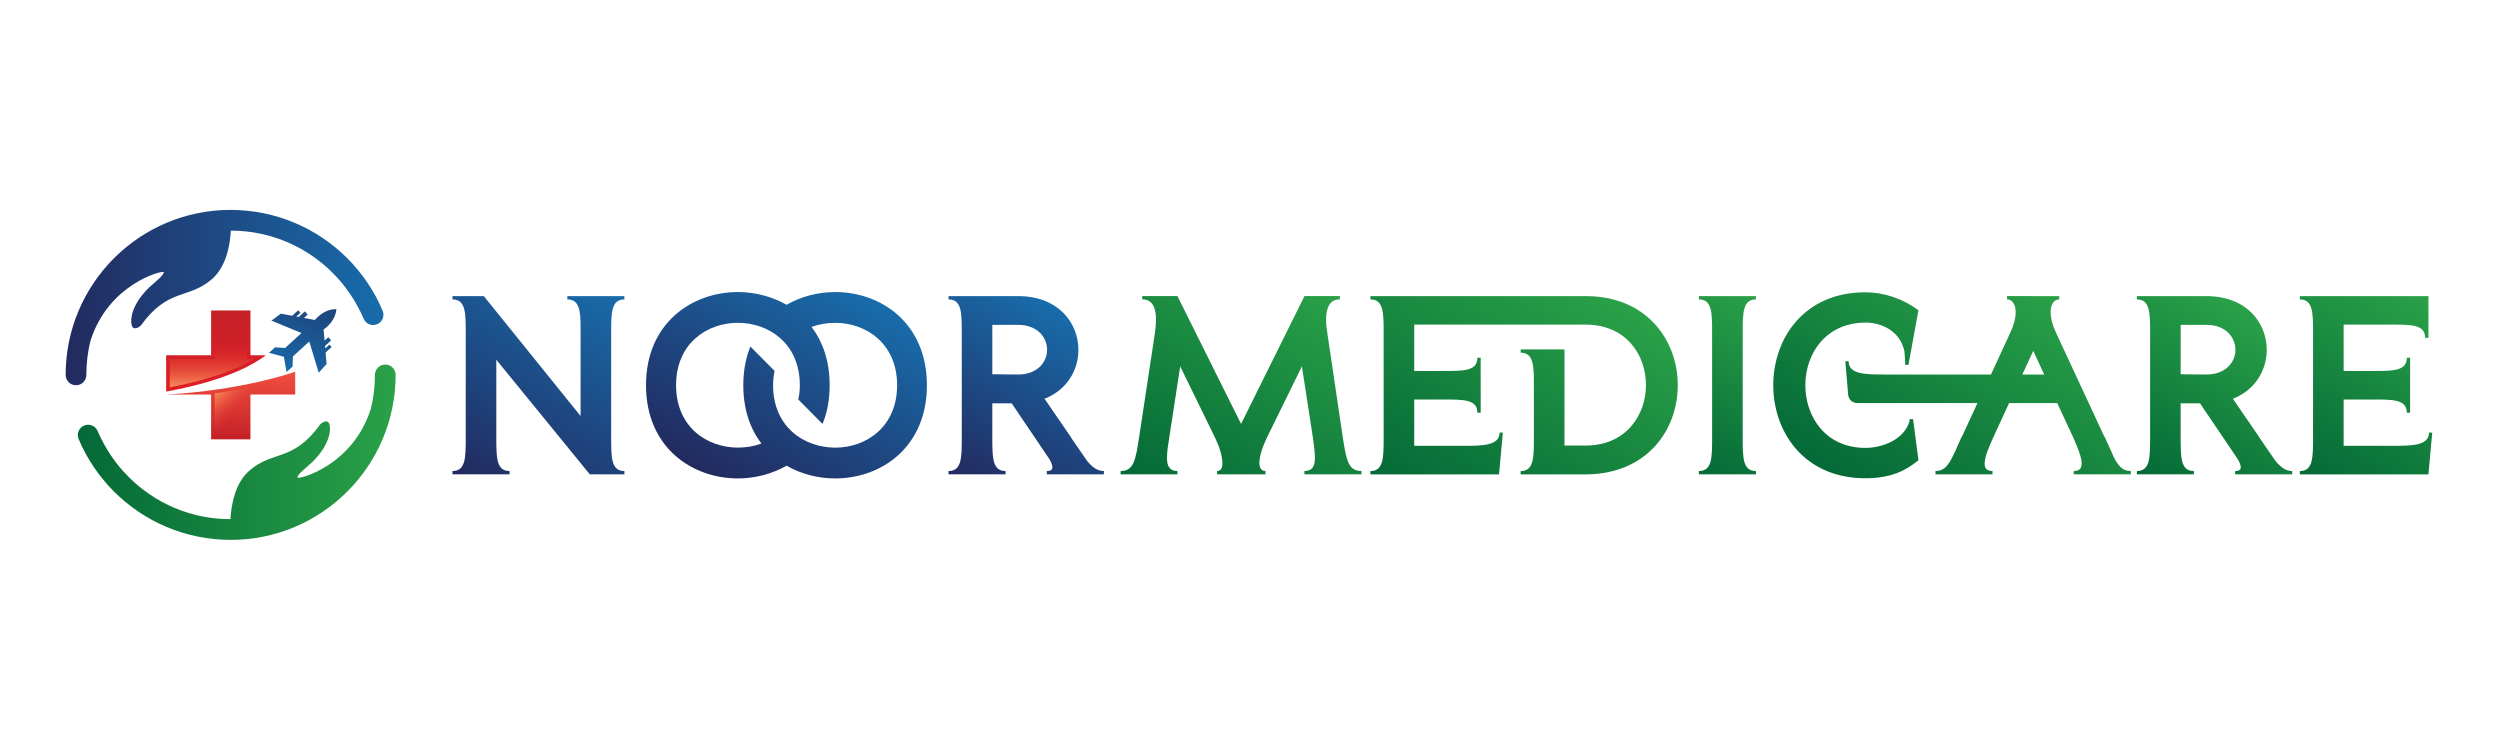 <?xml version="1.0" encoding="utf-8"?>
<!-- Generator: Adobe Illustrator 26.0.0, SVG Export Plug-In . SVG Version: 6.00 Build 0)  -->
<svg version="1.1" id="Layer_1" xmlns="http://www.w3.org/2000/svg" xmlns:xlink="http://www.w3.org/1999/xlink" x="0px" y="0px"
	 viewBox="0 0 7200 2160" style="enable-background:new 0 0 7200 2160;" xml:space="preserve">
<style type="text/css">
	.st0{fill:url(#SVGID_1_);}
	.st1{fill:url(#SVGID_00000084491114945440778530000016548568695272732321_);}
	.st2{fill:url(#XMLID_00000069383093337950475650000002025999816903263659_);}
	.st3{fill:url(#XMLID_00000072994263599987652780000003527779898008407455_);}
	.st4{fill:url(#XMLID_00000120533132525915669100000002297950952013092278_);}
	.st5{fill:url(#XMLID_00000140009891594986813640000000105339195439552675_);}
	.st6{fill-rule:evenodd;clip-rule:evenodd;fill:url(#SVGID_00000023988294133718948410000002180470284699991454_);}
	.st7{fill:url(#SVGID_00000176754746865578666360000009561151428331227305_);}
	.st8{fill:url(#SVGID_00000056428577499348359480000007947638950897637786_);}
	.st9{fill:url(#SVGID_00000137821624852847572610000001474356222549147011_);}
	.st10{fill:url(#SVGID_00000112592046001036138830000010924391875181755831_);}
	.st11{fill:url(#SVGID_00000162331163904497601470000008431041109078331577_);}
	.st12{fill:url(#SVGID_00000181784828696791910820000000140917152161504388_);}
	.st13{fill:url(#SVGID_00000054966979995555316360000011461951459240948385_);}
	.st14{fill:url(#SVGID_00000148650587711718228860000002587331407218086534_);}
	.st15{fill:url(#SVGID_00000002354829274937467330000007609047565076123295_);}
</style>
<g>
	<g>
		<linearGradient id="SVGID_1_" gradientUnits="userSpaceOnUse" x1="224.209" y1="1302.356" x2="1139.414" y2="1302.356">
			<stop  offset="0" style="stop-color:#046937"/>
			<stop  offset="1" style="stop-color:#2AA148"/>
		</linearGradient>
		<path class="st0" d="M1079.8,1079.7c0-16.5,13.4-29.8,29.8-29.8c16.5,0,29.8,13.4,29.8,29.8c0,131.2-53.2,250-139.2,336
			c-86,86-204.8,139.2-336,139.2c-15.7,0-31.7-0.9-48.1-2.5c-16.1-1.6-32-4.1-47.6-7.3c-15.5-3.2-30.6-7-45.2-11.6
			c-14.8-4.6-29.5-10-43.9-16.1c-14.9-6.3-28.7-12.9-41.5-19.8v-0.1c-14-7.6-27.1-15.5-39.3-23.8c-12.2-8.2-24.3-17.4-36.5-27.4
			c-12.3-10.2-23.6-20.4-33.9-30.6c-10.2-10.2-20.5-21.5-30.6-33.9c-10-12.1-19.1-24.3-27.3-36.5c-8.6-12.8-16.6-25.9-23.9-39.3
			c-6.9-12.8-13.6-26.6-19.9-41.5c-6.4-15.1,0.7-32.5,15.8-38.9c15.1-6.4,32.5,0.7,38.9,15.8c4.9,11.7,10.8,23.7,17.5,36.1
			c6.5,11.9,13.4,23.4,20.9,34.4c7.8,11.5,15.7,22.2,23.8,32c8,9.7,17,19.5,26.9,29.5c9.9,9.9,19.8,18.9,29.5,26.9
			c9.8,8.1,20.5,16.1,32,23.9c11.5,7.8,23,14.8,34.4,21l0-0.1c12.4,6.7,24.4,12.6,36.1,17.5c12.3,5.2,25.1,9.9,38.4,14
			c13.1,4.1,26.3,7.5,39.6,10.2c13.6,2.8,27.4,4.9,41.5,6.3c13.2,1.3,27.1,2,41.8,2c2.4-42.4,13.5-104.5,55.5-140.5
			c68.2-58.3,124.7-23.6,203.6-132.9c0,0,15.4-14.4,23.6-4.7c6.9,8.1,12,56-46.8,113.6c-12,11.7-46.2,37.8-42.5,45
			c2.9,5.6,160-33.7,211.3-199.7C1075.9,1145.1,1079.8,1112.8,1079.8,1079.7"/>
		
			<linearGradient id="SVGID_00000160166413566728707490000014564723791021942455_" gradientUnits="userSpaceOnUse" x1="189.105" y1="857.014" x2="1104.31" y2="857.014">
			<stop  offset="0" style="stop-color:#222A5F"/>
			<stop  offset="1" style="stop-color:#186CAB"/>
		</linearGradient>
		<path style="fill:url(#SVGID_00000160166413566728707490000014564723791021942455_);" d="M248.7,1079.7
			c0,16.5-13.3,29.8-29.8,29.8c-16.5,0-29.8-13.4-29.8-29.8c0-131.2,53.2-250,139.2-336c86-86,204.8-139.2,336-139.2
			c15.7,0,31.7,0.9,48.1,2.5c16.1,1.6,32,4.1,47.6,7.3c15.5,3.2,30.6,7.1,45.2,11.6c14.8,4.6,29.5,10,43.9,16.1
			c14.9,6.3,28.7,12.9,41.5,19.8v0.1c14,7.6,27.1,15.5,39.3,23.8c12.2,8.2,24.3,17.4,36.5,27.4c12.3,10.2,23.6,20.4,33.9,30.6
			c10.2,10.2,20.5,21.5,30.6,33.9c10,12.1,19.1,24.3,27.3,36.5c8.6,12.8,16.6,25.9,23.9,39.3c6.9,12.8,13.6,26.6,19.9,41.5
			c6.4,15.1-0.7,32.5-15.8,38.9c-15.1,6.4-32.5-0.7-38.9-15.8c-4.9-11.7-10.8-23.7-17.5-36.1c-6.5-11.9-13.5-23.4-20.9-34.4
			c-7.8-11.5-15.7-22.2-23.8-32c-8-9.7-17-19.5-26.9-29.5c-9.9-9.9-19.8-18.9-29.5-26.9c-9.8-8.1-20.5-16.1-32-23.9
			c-11.5-7.8-23-14.8-34.4-21l0,0.1c-12.4-6.7-24.4-12.6-36.1-17.5c-12.3-5.2-25.1-9.9-38.4-14c-13.1-4.1-26.3-7.5-39.6-10.2
			c-13.6-2.8-27.4-4.9-41.5-6.3c-13.2-1.3-27.1-2-41.8-2c-2.4,42.4-13.5,104.5-55.5,140.5C541,863,484.5,828.3,405.6,937.5
			c0,0-15.4,14.4-23.6,4.7c-6.9-8.1-12-56,46.8-113.6c12-11.7,46.2-37.8,42.5-45c-2.9-5.6-160,33.7-211.3,199.8
			C252.6,1014.3,248.7,1046.6,248.7,1079.7"/>
		<g id="XMLID_00000092451348384954107810000002601232006996313787_">
			
				<linearGradient id="XMLID_00000092429853050377762270000003765690670165139333_" gradientUnits="userSpaceOnUse" x1="18684.045" y1="-1906.381" x2="18684.045" y2="-2101.115" gradientTransform="matrix(-1 0 0 -1 19348.305 -835.874)">
				<stop  offset="0" style="stop-color:#F04F3F"/>
				<stop  offset="1" style="stop-color:#C42127"/>
			</linearGradient>
			
				<path id="XMLID_00000059282346370101848990000012746800851176856224_" style="fill:url(#XMLID_00000092429853050377762270000003765690670165139333_);" d="
				M608,1136.3v128.9l113.3,0l0-128.9h128.9v-65.8c0,0-147.9,53.6-371.8,65.8L608,1136.3z"/>
			
				<linearGradient id="XMLID_00000168812467946817458500000018063776803159416461_" gradientUnits="userSpaceOnUse" x1="18585.873" y1="-2039.013" x2="18692.951" y2="-1931.934" gradientTransform="matrix(-1 0 0 -1 19348.305 -835.874)">
				<stop  offset="0.388" style="stop-color:#E01F26;stop-opacity:0"/>
				<stop  offset="1" style="stop-color:#F68D5A"/>
			</linearGradient>
			
				<path id="XMLID_00000072279406870480497140000009598746581980093879_" style="fill:url(#XMLID_00000168812467946817458500000018063776803159416461_);" d="
				M839.7,1125.9H710.8l0,128.9h-92.3V1133c53.4-7.5,98.4-16.5,131.9-24.2c42.6-9.8,73.1-18.8,89.3-24V1125.9z"/>
			
				<linearGradient id="XMLID_00000072261008464986389940000013554624538900274343_" gradientUnits="userSpaceOnUse" x1="18726.291" y1="-1730.001" x2="18726.291" y2="-1963.566" gradientTransform="matrix(-1 0 0 -1 19348.305 -835.874)">
				<stop  offset="0" style="stop-color:#C42127"/>
				<stop  offset="1" style="stop-color:#E01F26"/>
			</linearGradient>
			
				<path id="XMLID_00000056400794150545932140000007477871599651839377_" style="fill:url(#XMLID_00000072261008464986389940000013554624538900274343_);" d="
				M765.6,1023.1h-44.3l0-128.9l-113.3,0v128.9l-129.5,0l0,104.6C533.6,1118.1,681.3,1087.5,765.6,1023.1z"/>
			
				<linearGradient id="XMLID_00000105420189215571872060000006319417979399412127_" gradientUnits="userSpaceOnUse" x1="18737.854" y1="-1740.455" x2="18737.854" y2="-1951.258" gradientTransform="matrix(-1 0 0 -1 19348.305 -835.874)">
				<stop  offset="0.388" style="stop-color:#E01F26;stop-opacity:0"/>
				<stop  offset="1" style="stop-color:#F68D5A"/>
			</linearGradient>
			
				<path id="XMLID_00000149381713656650297020000014679321690767450804_" style="fill:url(#XMLID_00000105420189215571872060000006319417979399412127_);" d="
				M710.8,904.6l0,128.9H732c-77.1,46.5-186.1,71.3-243,81.9l0-81.9h129.5V904.6L710.8,904.6z"/>
		</g>
		
			<linearGradient id="SVGID_00000067928021156061439120000003458288611782701465_" gradientUnits="userSpaceOnUse" x1="6203.531" y1="7731.344" x2="6433.225" y2="8022.311" gradientTransform="matrix(0.527 0.85 -0.85 0.527 4252.615 -8614.273)">
			<stop  offset="0" style="stop-color:#222A5F"/>
			<stop  offset="1" style="stop-color:#186CAB"/>
		</linearGradient>
		<path style="fill-rule:evenodd;clip-rule:evenodd;fill:url(#SVGID_00000067928021156061439120000003458288611782701465_);" d="
			M817.7,1027.5l7.5,43.9l17.4-15.7l0.9-29.1l47.2-43l27.2,89.9l22.7-25.3l-2.9-33l17.4-15.7l-6.5-6.9l-11.8,10.6l-0.7-6.9
			l17.5-16.1l-8.1-9l-10.7,9.7l-2.9-31.7c22.5-16.4,34.7-36.1,37-58.9c-22.8-0.1-43.6,10.3-62.2,31.2l-31.3-5.8l10.7-9.7l-8.2-9.2
			l-17.5,16.1l-7.1-1.3l12-10.7l-6.6-7.1l-17.2,15.6l-32.6-6.1l-27.3,20.2l86.7,35.7l-47.2,43l-28.9-1.9l-17.6,15.9L817.7,1027.5z"
			/>
	</g>
	<g>
		<g>
			
				<linearGradient id="SVGID_00000049905484054289732590000009793250129856122809_" gradientUnits="userSpaceOnUse" x1="1377.719" y1="1409.15" x2="1723.783" y2="809.75">
				<stop  offset="0" style="stop-color:#222A5F"/>
				<stop  offset="1" style="stop-color:#186CAB"/>
			</linearGradient>
			<path style="fill:url(#SVGID_00000049905484054289732590000009793250129856122809_);" d="M1393.4,852.8l278.7,345.4V944.4
				c0-49.9-3.7-82.1-38.1-82.1v-9.5h164.3v9.5c-38.1,0-38.1,38.9-38.1,96.8v300.7c0,57.9,0,96.8,38.1,96.8v9.5h-99.7l-269.2-330
				v223.7c0,57.9,0,96.8,38.1,96.8v9.5h-164.3v-9.5c38.1,0,38.1-38.9,38.1-96.8V959.1c0-57.9,0-96.8-38.1-96.8v-9.5H1393.4z"/>
			
				<linearGradient id="SVGID_00000106144907829532894420000005521358036826282373_" gradientUnits="userSpaceOnUse" x1="2094.697" y1="1404.506" x2="2435.439" y2="814.324">
				<stop  offset="0" style="stop-color:#222A5F"/>
				<stop  offset="1" style="stop-color:#186CAB"/>
			</linearGradient>
			<path style="fill:url(#SVGID_00000106144907829532894420000005521358036826282373_);" d="M2125.3,1377.9
				c-132.7,0-264.8-89.5-264.8-268.4s132-268.4,264.8-268.4c48.4,0,97.5,12.5,140.1,36.7c41.8-24.2,90.9-36.7,140.1-36.7
				c132,0,264,89.5,264,268.4s-132,268.4-264,268.4c-49.1,0-98.3-12.5-140.1-36.7C2222.9,1365.4,2173.7,1377.9,2125.3,1377.9z
				 M2299.1,1150.5c2.9-12.5,4.4-26.4,4.4-41.1c0-120.3-89.5-179.7-178.2-179.7c-89.5,0-178.2,59.4-178.2,179.7
				c0,120.3,88.7,179.7,178.2,179.7c22.7,0,46.2-3.7,67.5-11.7c-32.3-42.5-52.1-98.3-52.1-167.9c0-42.5,7.3-79.2,20.5-111.5
				l69.7,70.4c-2.9,12.5-4.4,26.4-4.4,41.1c0,120.3,89.5,179.7,179,179.7c88.7,0,178.2-59.4,178.2-179.7
				c0-120.3-89.5-179.7-178.2-179.7c-23.5,0-46.2,3.7-68.2,11.7c32.3,42.5,52.1,98.3,52.1,167.9c0,42.5-7.3,79.2-20.5,111.5
				L2299.1,1150.5z"/>
			
				<linearGradient id="SVGID_00000098212508551195241630000001105180184772561807_" gradientUnits="userSpaceOnUse" x1="2788.387" y1="1398.83" x2="3075.006" y2="902.392">
				<stop  offset="0" style="stop-color:#222A5F"/>
				<stop  offset="1" style="stop-color:#186CAB"/>
			</linearGradient>
			<path style="fill:url(#SVGID_00000098212508551195241630000001105180184772561807_);" d="M2731.8,1366.1v-9.5
				c38.1,0,38.1-38.9,38.1-96.8V959.1c0-57.9,0-96.8-38.1-96.8v-9.5H2932c115.9,0,173.8,77,173.8,154.8
				c0,57.9-32.3,115.1-97.5,140.8l75.5,110c0.7,1.5,1.5,2.2,1.5,2.9l45.5,66c14.7,17.6,29.3,29.3,48.4,29.3v9.5h-164.3v-9.5
				c11.7,0,16.1-4.4,16.1-11c0-6.6-3.7-15.4-10.3-25.7l-107.1-158.4h-55.7v98.3c0,57.9,0,96.8,38.1,96.8v9.5H2731.8z M2857.9,1077.9
				l74.1,0.7c55.7,0,83.6-35.9,83.6-71.1c0-35.9-27.9-71.9-83.6-71.9h-74.1V1077.9z"/>
		</g>
		<g>
			
				<linearGradient id="SVGID_00000168803221057063315560000009200114838504059311_" gradientUnits="userSpaceOnUse" x1="3399.824" y1="1465.679" x2="3779.992" y2="807.209">
				<stop  offset="0" style="stop-color:#046937"/>
				<stop  offset="1" style="stop-color:#2AA148"/>
			</linearGradient>
			<path style="fill:url(#SVGID_00000168803221057063315560000009200114838504059311_);" d="M3227.4,1366.1v-9.5
				c37.4,0,43.3-30.8,53.5-99l45.5-300c1.5-13.2,2.9-25.7,2.9-36.7c0-35.9-11-58.7-39.6-58.7v-9.5H3391l183.3,368.2l182.6-368.2
				h101.9v9.5c-28.6,0-39.6,22.7-39.6,58.7c0,11.7,1.5,24.9,3.7,39.6l44.7,301.4c10.3,65.3,16.1,94.6,53.5,94.6v9.5h-164.3v-9.5
				c23.5,0,30.1-14.7,30.1-38.1c0-16.1-2.9-35.9-5.9-58.7l-31.5-204.6l-100.5,204.6c-14.7,30.8-22,55.7-22,73.3
				c0,14.7,5.9,23.5,17.6,23.5v9.5h-139.4v-9.5c11,0,15.4-8.8,15.4-22.7c0-19.1-8.8-47.7-21.3-73.3L3399,1055.2l-31.5,204.6
				c-3.7,22.7-6.6,42.5-6.6,58.7c0,23.5,7.3,38.1,30.1,38.1v9.5H3227.4z"/>
			
				<linearGradient id="SVGID_00000011710164022312412550000003301203957149741230_" gradientUnits="userSpaceOnUse" x1="4127.853" y1="1470.664" x2="4525.594" y2="781.756">
				<stop  offset="0" style="stop-color:#046937"/>
				<stop  offset="1" style="stop-color:#2AA148"/>
			</linearGradient>
			<path style="fill:url(#SVGID_00000011710164022312412550000003301203957149741230_);" d="M4505.7,1006v277.2h60.9
				c115.9,0,173.8-87.3,173.8-174.5c0-87.3-57.9-173.8-173.8-173.8H4073v133.5h85.1c57.9,0,96.8,0,96.8-38.1h9.5v158.4h-9.5
				c0-38.1-38.9-38.1-96.8-38.1H4073V1284h137.9c57.9,0,107.8,0,107.8-38.1h9.5l-11,120.3h-370.4v-9.5c38.1,0,38.1-38.9,38.1-96.8
				V959.1c0-57.9,0-96.8-38.1-96.8v-9.5h623.4c174.5,1.5,261.8,129.1,261.8,256.7s-87.3,254.5-261.8,256.7h-190.7v-9.5
				c38.1,0,38.1-38.9,38.1-96.8v-147.4c0-57.9,0-96.8-38.1-96.8v-9.5H4505.7z"/>
			
				<linearGradient id="SVGID_00000098200340764967306740000003418420542051212691_" gradientUnits="userSpaceOnUse" x1="4843.286" y1="1337.539" x2="5106.66" y2="881.362">
				<stop  offset="0" style="stop-color:#046937"/>
				<stop  offset="1" style="stop-color:#2AA148"/>
			</linearGradient>
			<path style="fill:url(#SVGID_00000098200340764967306740000003418420542051212691_);" d="M4892.8,1366.1v-9.5
				c38.1,0,38.1-38.9,38.1-96.8V959.1c0-57.9,0-96.8-38.1-96.8v-9.5h164.3v9.5c-38.1,0-38.1,38.9-38.1,96.8v300.7
				c0,57.9,0,96.8,38.1,96.8v9.5H4892.8z"/>
			
				<linearGradient id="SVGID_00000059269060601992518330000010752447821074879876_" gradientUnits="userSpaceOnUse" x1="5462.071" y1="1474.842" x2="5848.57" y2="805.405">
				<stop  offset="0" style="stop-color:#046937"/>
				<stop  offset="1" style="stop-color:#2AA148"/>
			</linearGradient>
			<path style="fill:url(#SVGID_00000059269060601992518330000010752447821074879876_);" d="M5525,893.1v0.7l-28.6,157h-9.5
				c0-9.5-0.7-24.2-2.2-39.6c-13.2-58.7-65.3-80.7-107.8-82.1h-2.2c-116.6-0.7-175.3,89.5-175.3,180.4
				c0,90.2,57.9,180.4,173.1,180.4c49.9,0,112.9-24.9,126.9-77.7c0-1.5,0-2.9,0-5.1h10.3l15.4,118.1c0,0.7,0,0.7,0,0.7h-0.7
				c-38.9,32.3-79.9,49.1-140.1,51.3c-8.1,0-15.4,0-23.5,0c-169.4-5.9-253.8-136.4-253.8-267.7c0-134.2,88-267.7,264.8-267.7
				c54.3,0,108.5,18.3,152.6,51.3H5525z M5849.2,852.8h-0.7h13.9h-0.7h68.9v9.5c-14.7,0-24.9,13.9-24.9,37.4
				c0,14.7,4.4,34.5,14.7,56.5l140.8,302.9v-1.5c7.3,15.4,12.5,28.6,18.3,40.3l7.3,16.9c13.2,26.4,25.7,41.8,49.9,41.8v9.5h-164.3
				v-9.5c16.9,0,22.7-8.1,22.7-22c0-17.6-11-44.7-24.2-74.8l-46.2-99h-138.6l-45.5,99c-13.9,30.1-24.9,57.2-24.9,74.8
				c0,13.9,5.9,22,22.7,22v9.5h-164.3v-9.5c24.2,0,35.9-14.7,49.1-41.1l8.8-18.3c5.1-11.7,11-24.9,17.6-39.6v1.5l45.5-98.3h-346.6
				c-13.4,0-24.6-10.3-25.8-23.7l-8.2-96.6h9.5c0,38.1,49.1,38.1,107.1,38.1H5734l56.5-122.5c10.3-22,14.7-41.8,14.7-56.5
				c0-23.5-10.3-37.4-24.9-37.4v-9.5H5849.2z M5824.2,1078.6h63.1l-31.5-68.2L5824.2,1078.6z"/>
			
				<linearGradient id="SVGID_00000116234981247542560100000003671272805897959337_" gradientUnits="userSpaceOnUse" x1="6210.785" y1="1398.83" x2="6497.404" y2="902.391">
				<stop  offset="0" style="stop-color:#046937"/>
				<stop  offset="1" style="stop-color:#2AA148"/>
			</linearGradient>
			<path style="fill:url(#SVGID_00000116234981247542560100000003671272805897959337_);" d="M6154.2,1366.1v-9.5
				c38.1,0,38.1-38.9,38.1-96.8V959.1c0-57.9,0-96.8-38.1-96.8v-9.5h200.2c115.9,0,173.8,77,173.8,154.8
				c0,57.9-32.3,115.1-97.5,140.8l75.5,110c0.7,1.5,1.5,2.2,1.5,2.9l45.5,66c14.7,17.6,29.3,29.3,48.4,29.3v9.5h-164.3v-9.5
				c11.7,0,16.1-4.4,16.1-11c0-6.6-3.7-15.4-10.3-25.7l-107.1-158.4h-55.7v98.3c0,57.9,0,96.8,38.1,96.8v9.5H6154.2z M6280.3,1077.9
				l74.1,0.7c55.7,0,83.6-35.9,83.6-71.1c0-35.9-27.9-71.9-83.6-71.9h-74.1V1077.9z"/>
			
				<linearGradient id="SVGID_00000080206498617404449120000015433346297693449603_" gradientUnits="userSpaceOnUse" x1="6651.255" y1="1382.158" x2="6966.15" y2="836.743">
				<stop  offset="0" style="stop-color:#046937"/>
				<stop  offset="1" style="stop-color:#2AA148"/>
			</linearGradient>
			<path style="fill:url(#SVGID_00000080206498617404449120000015433346297693449603_);" d="M6993.9,852.8V973h-9.5
				c0-38.1-38.9-38.1-96.8-38.1h-137.9v133.5h85.1c57.9,0,96.8,0,96.8-38.1h9.5v158.4h-9.5c0-38.1-38.9-38.1-96.8-38.1h-85.1V1284
				h137.9c57.9,0,107.8,0,107.8-38.1h9.5l-11,120.3h-370.4v-9.5c38.1,0,38.1-38.9,38.1-96.8V959.1c0-57.9,0-96.8-38.1-96.8v-9.5
				H6993.9z"/>
		</g>
	</g>
</g>
</svg>
